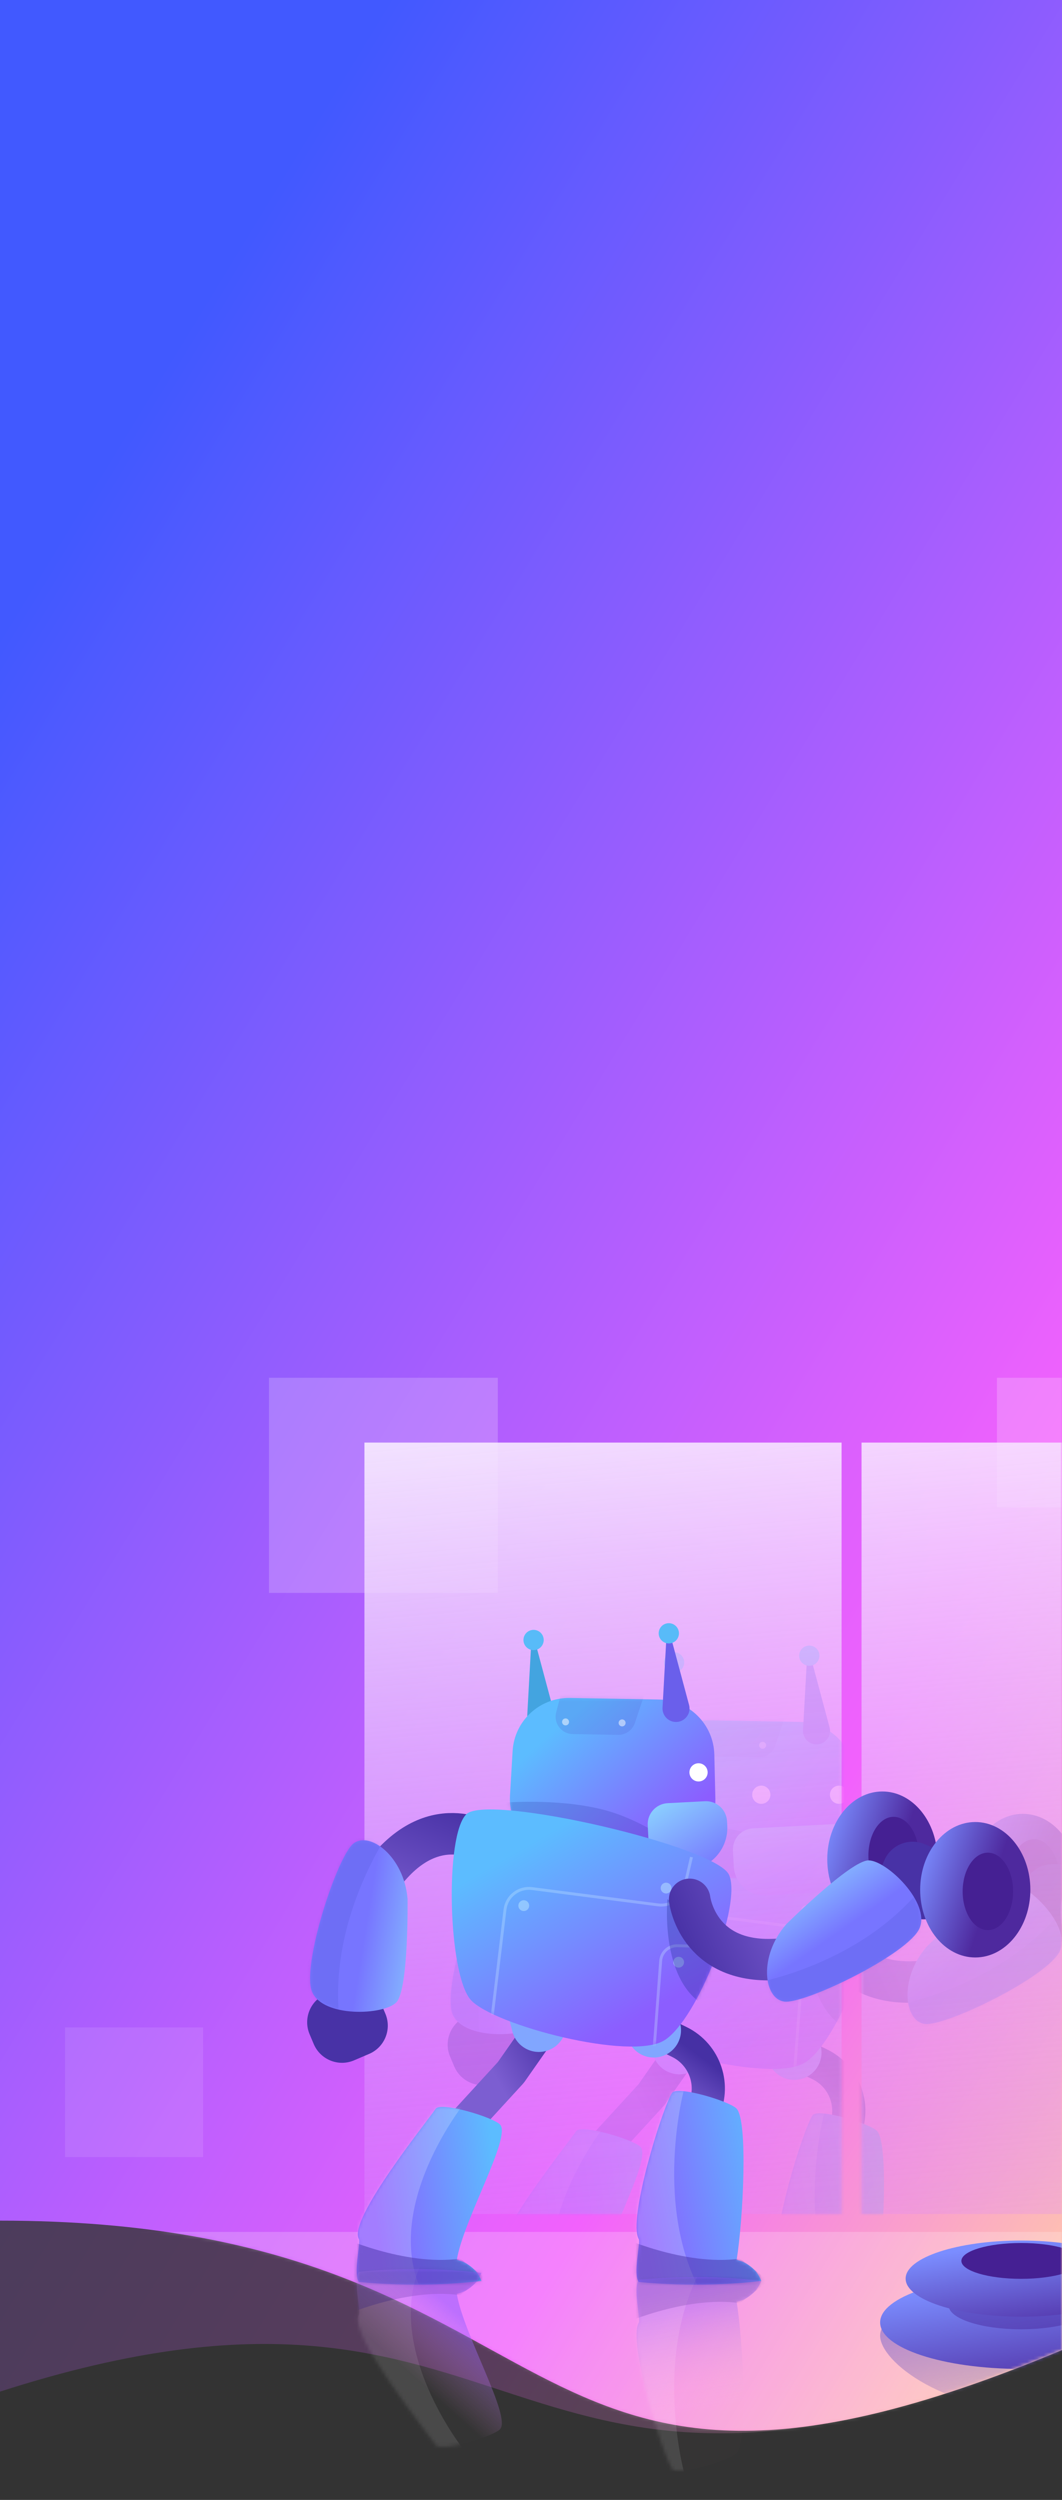 <svg width="320" height="753" viewBox="0 0 320 753" fill="none" xmlns="http://www.w3.org/2000/svg">
<rect x="0" y="0" width="320" height="753" fill="#333333" stroke="none"/>
<path opacity="0.2" fill-rule="evenodd" clip-rule="evenodd" d="M0 0H320V707.854C147.735 779.936 161.667 668.38 0 720.38V0Z" fill="url(#paint0_linear)"/>
<path fill-rule="evenodd" clip-rule="evenodd" d="M0 0H320V707.854C147.735 779.936 178 668.878 0 668.878V0Z" fill="url(#paint1_linear)"/>
<mask id="mask0" mask-type="alpha" maskUnits="userSpaceOnUse" x="0" y="0" width="320" height="733">
<path fill-rule="evenodd" clip-rule="evenodd" d="M0 0H320V707.854C147.735 779.936 178 668.878 0 668.878V0Z" fill="white"/>
</mask>
<g mask="url(#mask0)">
<rect opacity="0.2" x="81.057" y="415" width="68.943" height="64.8" fill="white"/>
<rect opacity="0.1" x="19.6" y="610.68" width="41.6" height="39.04" fill="white"/>
<rect opacity="0.2" x="300.4" y="415" width="41.6" height="39.04" fill="white"/>
<rect opacity="0.2" x="-130" y="672.28" width="560" height="126.71" fill="white"/>
<path fill-rule="evenodd" clip-rule="evenodd" d="M253.585 434.52H109.811V666.873H253.585V434.52ZM403.373 434.52H259.6V666.873H403.373V434.52Z" fill="url(#paint2_linear)"/>
<mask id="mask1" mask-type="alpha" maskUnits="userSpaceOnUse" x="109" y="434" width="295" height="233">
<path fill-rule="evenodd" clip-rule="evenodd" d="M253.585 434.52H109.811V666.873H253.585V434.52ZM403.373 434.52H259.6V666.873H403.373V434.52Z" fill="white"/>
</mask>
<g mask="url(#mask1)">
<g opacity="0.2">
<path d="M236.431 616.667L246.959 621.767C254.86 625.594 258.048 635.186 254.009 642.982L246.758 656.979" stroke="url(#paint3_linear)" stroke-width="9.999" stroke-linecap="round" stroke-linejoin="round"/>
<path d="M236.431 607.073L239.312 618.26" stroke="#81A6FF" stroke-width="16.451" stroke-linecap="round" stroke-linejoin="round"/>
<path fill-rule="evenodd" clip-rule="evenodd" d="M244.869 637.116C246.378 634.909 262.112 639.621 264.263 641.86C267.788 645.529 266.239 675.444 264.3 687.455C264.3 687.455 269.585 688.28 271.724 693.768C252.506 696.097 234.799 694.08 234.799 694.08C233.025 691.872 235.377 682.155 234.799 681.179C231.412 675.463 241.929 641.415 244.869 637.116Z" fill="url(#paint4_linear)"/>
<mask id="mask2" mask-type="alpha" maskUnits="userSpaceOnUse" x="224" y="634" width="65" height="73">
<path fill-rule="evenodd" clip-rule="evenodd" d="M244.869 637.116C246.378 634.909 262.112 639.621 264.263 641.86C267.788 645.529 266.239 675.444 264.3 687.455C264.3 687.455 269.585 688.28 271.724 693.768C252.506 696.097 234.799 694.08 234.799 694.08C233.025 691.872 235.377 682.155 234.799 681.179C231.412 675.463 241.929 641.415 244.869 637.116Z" fill="white"/>
</mask>
<g mask="url(#mask2)">
<path opacity="0.2" fill-rule="evenodd" clip-rule="evenodd" d="M248.425 636.18C248.425 636.18 237.662 676.248 257.238 702.91L242.525 710.351L222.125 688.006L236.385 636.816L248.425 636.18Z" fill="white"/>
</g>
<path d="M209.818 611.602L196.279 630.958L177.05 651.938" stroke="url(#paint5_linear)" stroke-width="9.999" stroke-linecap="round" stroke-linejoin="round"/>
<path d="M201.811 605.397L204.692 616.584" stroke="#81A6FF" stroke-width="16.451" stroke-linecap="round" stroke-linejoin="round"/>
<path fill-rule="evenodd" clip-rule="evenodd" d="M173.605 641.927C175.115 639.72 190.849 644.432 192.999 646.671C196.524 650.34 181.919 675.444 179.98 687.455C179.98 687.455 185.265 688.28 187.405 693.768C168.187 696.097 150.479 694.08 150.479 694.08C148.705 691.872 151.058 682.155 150.479 681.179C147.093 675.463 170.665 646.226 173.605 641.927Z" fill="url(#paint6_linear)"/>
<mask id="mask3" mask-type="alpha" maskUnits="userSpaceOnUse" x="144" y="635" width="61" height="72">
<path fill-rule="evenodd" clip-rule="evenodd" d="M173.605 641.927C175.115 639.72 190.849 644.432 192.999 646.671C196.524 650.34 181.919 675.444 179.98 687.455C179.98 687.455 185.265 688.28 187.405 693.768C168.187 696.097 150.479 694.08 150.479 694.08C148.705 691.872 151.058 682.155 150.479 681.179C147.093 675.463 170.665 646.226 173.605 641.927Z" fill="white"/>
</mask>
<g mask="url(#mask3)">
<path opacity="0.2" fill-rule="evenodd" clip-rule="evenodd" d="M182.291 640.196C182.291 640.196 153.342 676.248 172.919 702.911L158.206 710.351L137.805 688.006L152.066 636.816L182.291 640.196Z" fill="white"/>
</g>
<path d="M190.752 562.938C190.752 562.938 175.22 551.056 159.671 569.061" stroke="url(#paint7_linear)" stroke-width="12.499" stroke-linecap="round" stroke-linejoin="round"/>
<path fill-rule="evenodd" clip-rule="evenodd" d="M157.207 610.329C155.215 605.603 149.759 603.398 145.042 605.414L140.506 607.354C135.824 609.355 133.639 614.764 135.616 619.456L136.864 622.417C138.856 627.144 144.312 629.348 149.029 627.332L153.565 625.393C158.247 623.391 160.432 617.983 158.455 613.29L157.207 610.329Z" fill="#4832A6"/>
<path fill-rule="evenodd" clip-rule="evenodd" d="M148.788 562.059C153.69 558.142 164.059 565.897 165.143 578.693C165.143 578.693 165.502 605.981 161.749 609.867C157.995 613.754 139.681 614.503 136.386 606.74C133.09 598.976 143.886 565.977 148.788 562.059Z" fill="url(#paint8_linear)"/>
<mask id="mask4" mask-type="alpha" maskUnits="userSpaceOnUse" x="122" y="558" width="56" height="61">
<path fill-rule="evenodd" clip-rule="evenodd" d="M148.788 562.059C153.69 558.142 164.059 565.897 165.143 578.693C165.143 578.693 165.502 605.981 161.749 609.867C157.995 613.754 139.681 614.503 136.386 606.74C133.09 598.976 143.886 565.977 148.788 562.059Z" fill="white"/>
</mask>
<g mask="url(#mask4)">
<path opacity="0.1" fill-rule="evenodd" clip-rule="evenodd" d="M160.735 556.804C160.735 556.804 138.21 587.598 145.744 621.822L115.167 605.581L137.489 560.226L160.735 556.804Z" fill="#273199"/>
</g>
<path fill-rule="evenodd" clip-rule="evenodd" d="M261.976 571.404C257.906 562.766 189.57 546.989 182.914 553.151C176.259 559.313 177.339 601.64 184.233 609.185C191.128 616.73 232.433 627.6 242.529 621.295C252.624 614.991 266.047 580.042 261.976 571.404Z" fill="url(#paint9_linear)"/>
<mask id="mask5" mask-type="alpha" maskUnits="userSpaceOnUse" x="168" y="547" width="98" height="83">
<path fill-rule="evenodd" clip-rule="evenodd" d="M261.976 571.404C257.906 562.766 189.57 546.989 182.914 553.151C176.259 559.313 177.339 601.64 184.233 609.185C191.128 616.73 232.433 627.6 242.529 621.295C252.624 614.991 266.047 580.042 261.976 571.404Z" fill="white"/>
</mask>
<g mask="url(#mask5)">
<path opacity="0.3" d="M261.38 593.201L246.454 592.814C243.822 592.746 241.6 594.755 241.404 597.381L239.431 623.886" stroke="#CDEEFF" stroke-width="0.871"/>
<path opacity="0.5" fill-rule="evenodd" clip-rule="evenodd" d="M246.457 599.363C247.335 599.565 248.21 599.018 248.413 598.141C248.615 597.264 248.068 596.389 247.191 596.186C246.314 595.984 245.438 596.53 245.236 597.408C245.033 598.285 245.58 599.16 246.457 599.363Z" fill="#BBE9FF"/>
<path opacity="0.3" d="M250.683 566.116L248.644 574.946C247.805 578.582 244.344 580.989 240.642 580.511L202.632 575.597C198.632 575.079 194.977 577.923 194.496 581.928L190.68 613.682" stroke="#CDEEFF" stroke-width="0.871"/>
<path opacity="0.5" fill-rule="evenodd" clip-rule="evenodd" d="M199.788 582.327C200.665 582.53 201.54 581.983 201.743 581.106C201.945 580.228 201.398 579.353 200.521 579.151C199.644 578.948 198.768 579.495 198.566 580.372C198.363 581.25 198.91 582.125 199.788 582.327Z" fill="#BBE9FF"/>
<path opacity="0.5" fill-rule="evenodd" clip-rule="evenodd" d="M242.673 577.038C243.551 577.24 244.426 576.693 244.629 575.816C244.831 574.939 244.284 574.063 243.407 573.861C242.53 573.658 241.654 574.205 241.452 575.082C241.249 575.96 241.796 576.835 242.673 577.038Z" fill="#BBE9FF"/>
<path opacity="0.33" fill-rule="evenodd" clip-rule="evenodd" d="M243.44 578.784C243.44 578.784 240.525 608.878 259.923 612.751C279.321 616.623 261.78 590.675 261.78 590.675L243.44 578.784Z" fill="#273199"/>
</g>
<path fill-rule="evenodd" clip-rule="evenodd" d="M204.478 527.349C202.495 526.949 201.106 525.153 201.218 523.133L202.34 502.815L203.884 502.402L209.217 522.304C209.999 525.223 207.441 527.946 204.478 527.349Z" fill="#43A4E0"/>
<path fill-rule="evenodd" clip-rule="evenodd" d="M203.901 503.67C202.273 504.106 200.6 503.14 200.163 501.512C199.727 499.884 200.693 498.211 202.321 497.775C203.949 497.338 205.623 498.304 206.059 499.932C206.495 501.561 205.529 503.234 203.901 503.67Z" fill="#58BBF8"/>
<path fill-rule="evenodd" clip-rule="evenodd" d="M257.572 535.228C257.355 526.125 249.996 518.813 240.891 518.654L214.044 518.185C204.94 518.027 197.33 525.077 196.795 534.168L196.007 547.546C195.439 557.184 203.011 565.356 212.664 565.524L240.618 566.012C250.272 566.181 258.123 558.278 257.893 548.626L257.572 535.228Z" fill="url(#paint10_linear)"/>
<mask id="mask6" mask-type="alpha" maskUnits="userSpaceOnUse" x="195" y="517" width="64" height="50">
<path fill-rule="evenodd" clip-rule="evenodd" d="M257.572 535.228C257.355 526.125 249.996 518.813 240.891 518.654L214.044 518.185C204.94 518.027 197.33 525.077 196.795 534.168L196.007 547.546C195.439 557.184 203.011 565.356 212.664 565.524L240.618 566.012C250.272 566.181 258.123 558.278 257.893 548.626L257.572 535.228Z" fill="white"/>
</mask>
<g mask="url(#mask6)">
<path opacity="0.2" fill-rule="evenodd" clip-rule="evenodd" d="M236.845 516.168C237.912 513 235.771 509.659 232.448 509.304L218.362 507.8C215.791 507.526 213.406 509.173 212.752 511.674L209.918 522.513C209.061 525.788 211.497 529.001 214.882 529.06L228.577 529.299C230.854 529.339 232.894 527.9 233.621 525.742L236.845 516.168Z" fill="#525DD0"/>
<path opacity="0.5" fill-rule="evenodd" clip-rule="evenodd" d="M229.767 526.747C229.186 526.737 228.723 526.257 228.733 525.676C228.743 525.095 229.223 524.632 229.804 524.643C230.385 524.653 230.848 525.132 230.838 525.713C230.828 526.294 230.348 526.757 229.767 526.747Z" fill="white"/>
<path opacity="0.5" fill-rule="evenodd" clip-rule="evenodd" d="M212.729 526.45C212.148 526.439 211.685 525.96 211.695 525.379C211.705 524.798 212.184 524.335 212.765 524.345C213.347 524.355 213.809 524.835 213.799 525.416C213.789 525.997 213.31 526.46 212.729 526.45Z" fill="white"/>
<path opacity="0.2" fill-rule="evenodd" clip-rule="evenodd" d="M193.302 549.788C193.302 549.788 209.74 548.252 223.782 551.753C237.824 555.255 250.005 565.637 250.005 565.637C250.005 565.637 229.259 569.183 228.008 569.029C226.757 568.876 212.966 565.405 210.464 565.098C207.963 564.791 193.302 549.788 193.302 549.788Z" fill="#273199"/>
</g>
<path fill-rule="evenodd" clip-rule="evenodd" d="M252.768 543.337C251.254 543.311 250.047 542.061 250.073 540.546C250.1 539.031 251.349 537.825 252.864 537.851C254.379 537.877 255.586 539.127 255.559 540.642C255.533 542.157 254.283 543.363 252.768 543.337Z" fill="white"/>
<path fill-rule="evenodd" clip-rule="evenodd" d="M229.346 543.337C227.831 543.311 226.624 542.061 226.651 540.546C226.677 539.031 227.927 537.825 229.442 537.851C230.957 537.877 232.163 539.127 232.137 540.642C232.11 542.157 230.861 543.363 229.346 543.337Z" fill="white"/>
<path d="M260.796 555.296C260.613 551.794 257.625 549.103 254.122 549.287L226.861 550.716C223.358 550.899 220.668 553.887 220.851 557.39L221.1 562.146C221.369 567.274 225.745 571.214 230.873 570.945L248.849 570.003C255.854 569.636 261.235 563.66 260.868 556.655L260.796 555.296Z" fill="url(#paint11_linear)"/>
<path fill-rule="evenodd" clip-rule="evenodd" d="M245.225 525.339C243.242 524.939 241.854 523.144 241.965 521.124L243.087 500.806L244.631 500.392L249.964 520.294C250.746 523.213 248.188 525.937 245.225 525.339Z" fill="#6A5FEB"/>
<path fill-rule="evenodd" clip-rule="evenodd" d="M244.648 501.661C243.02 502.097 241.347 501.131 240.911 499.503C240.474 497.875 241.441 496.201 243.069 495.765C244.697 495.329 246.37 496.295 246.806 497.923C247.242 499.551 246.276 501.225 244.648 501.661Z" fill="#58BBF8"/>
<path fill-rule="evenodd" clip-rule="evenodd" d="M308.2 587.15C317.368 587.15 324.8 578.017 324.8 566.75C324.8 555.484 317.368 546.35 308.2 546.35C299.032 546.35 291.6 555.484 291.6 566.75C291.6 578.017 299.032 587.15 308.2 587.15Z" fill="url(#paint12_linear)"/>
<path fill-rule="evenodd" clip-rule="evenodd" d="M311.6 577.31C315.797 577.31 319.2 572.089 319.2 565.647C319.2 559.206 315.797 553.984 311.6 553.984C307.403 553.984 304 559.206 304 565.647C304 572.089 307.403 577.31 311.6 577.31Z" fill="#452093"/>
<path d="M250.142 578.843C250.142 578.843 252.384 598.269 276.137 596.947" stroke="url(#paint13_linear)" stroke-width="12.499" stroke-linecap="round" stroke-linejoin="round"/>
<path fill-rule="evenodd" clip-rule="evenodd" d="M307.535 570.052C305.519 574.768 307.723 580.225 312.45 582.216L316.996 584.133C321.688 586.11 327.097 583.925 329.098 579.243L330.362 576.288C332.378 571.572 330.173 566.116 325.447 564.124L320.9 562.208C316.208 560.23 310.8 562.415 308.798 567.097L307.535 570.052Z" fill="#4832A6"/>
<path fill-rule="evenodd" clip-rule="evenodd" d="M278.661 609.639C272.437 608.834 270.814 595.988 279.265 586.319C279.265 586.319 298.645 567.106 304.048 567.106C309.451 567.106 322.712 579.759 319.416 587.523C316.121 595.287 284.884 610.444 278.661 609.639Z" fill="url(#paint14_linear)"/>
<mask id="mask7" mask-type="alpha" maskUnits="userSpaceOnUse" x="269" y="560" width="56" height="62">
<path fill-rule="evenodd" clip-rule="evenodd" d="M278.661 609.639C272.437 608.834 270.814 595.988 279.265 586.319C279.265 586.319 298.645 567.106 304.048 567.106C309.451 567.106 322.712 579.759 319.416 587.523C316.121 595.287 284.884 610.444 278.661 609.639Z" fill="white"/>
</mask>
<g mask="url(#mask7)">
<path opacity="0.1" fill-rule="evenodd" clip-rule="evenodd" d="M266.581 604.696C266.581 604.696 304.38 599.507 323.765 570.314L333.323 603.591L285.191 619.041L266.581 604.696Z" fill="#273199"/>
</g>
<path fill-rule="evenodd" clip-rule="evenodd" d="M336.2 596.35C345.368 596.35 352.8 587.217 352.8 575.95C352.8 564.684 345.368 555.55 336.2 555.55C327.032 555.55 319.6 564.684 319.6 575.95C319.6 587.217 327.032 596.35 336.2 596.35Z" fill="url(#paint15_linear)"/>
</g>
</g>
<path fill-rule="evenodd" clip-rule="evenodd" d="M316.8 726.871C349.118 726.871 350.164 711.272 350.164 703.54C350.164 695.808 331.144 689.54 307.682 689.54C284.22 689.54 265.2 695.808 265.2 703.54C265.2 711.272 284.482 726.871 316.8 726.871Z" fill="url(#paint16_linear)"/>
<path fill-rule="evenodd" clip-rule="evenodd" d="M307.682 713.54C331.144 713.54 350.164 707.272 350.164 699.54C350.164 691.808 331.144 685.54 307.682 685.54C284.22 685.54 265.2 691.808 265.2 699.54C265.2 707.272 284.22 713.54 307.682 713.54Z" fill="url(#paint17_linear)"/>
<path opacity="0.4" fill-rule="evenodd" clip-rule="evenodd" d="M307.682 701.608C319.748 701.608 329.53 698.384 329.53 694.408C329.53 690.431 319.748 687.208 307.682 687.208C295.616 687.208 285.834 690.431 285.834 694.408C285.834 698.384 295.616 701.608 307.682 701.608Z" fill="#452093"/>
<path fill-rule="evenodd" clip-rule="evenodd" d="M307.682 697.808C326.901 697.808 342.482 692.673 342.482 686.34C342.482 680.006 326.901 674.871 307.682 674.871C288.462 674.871 272.882 680.006 272.882 686.34C272.882 692.673 288.462 697.808 307.682 697.808Z" fill="url(#paint18_linear)"/>
<path fill-rule="evenodd" clip-rule="evenodd" d="M307.682 686.408C317.623 686.408 325.682 683.99 325.682 681.008C325.682 678.025 317.623 675.608 307.682 675.608C297.741 675.608 289.682 678.025 289.682 681.008C289.682 683.99 297.741 686.408 307.682 686.408Z" fill="#452093"/>
</g>
<path d="M194.097 609.927L204.625 615.027C212.527 618.855 215.714 628.446 211.676 636.242L204.425 650.239" stroke="url(#paint19_linear)" stroke-width="9.999" stroke-linecap="round" stroke-linejoin="round"/>
<path d="M194.097 600.334L196.979 611.52" stroke="#81A6FF" stroke-width="16.451" stroke-linecap="round" stroke-linejoin="round"/>
<path fill-rule="evenodd" clip-rule="evenodd" d="M202.535 630.376C204.045 628.169 219.779 632.881 221.929 635.12C225.455 638.79 223.905 668.704 221.966 680.715C221.966 680.715 227.251 681.54 229.391 687.028C210.173 689.357 192.465 687.34 192.465 687.34C190.691 685.132 193.044 675.416 192.465 674.439C189.079 668.724 199.595 634.675 202.535 630.376Z" fill="url(#paint20_linear)"/>
<mask id="mask8" mask-type="alpha" maskUnits="userSpaceOnUse" x="181" y="627" width="65" height="73">
<path fill-rule="evenodd" clip-rule="evenodd" d="M202.535 630.376C204.045 628.169 219.779 632.881 221.929 635.12C225.455 638.79 223.905 668.704 221.966 680.715C221.966 680.715 227.251 681.54 229.391 687.028C210.173 689.357 192.465 687.34 192.465 687.34C190.691 685.132 193.044 675.416 192.465 674.439C189.079 668.724 199.595 634.675 202.535 630.376Z" fill="white"/>
</mask>
<g mask="url(#mask8)">
<path opacity="0.2" fill-rule="evenodd" clip-rule="evenodd" d="M206.092 629.44C206.092 629.44 195.328 669.508 214.905 696.171L200.192 703.611L179.791 681.266L194.052 630.076L206.092 629.44Z" fill="white"/>
<path opacity="0.5" fill-rule="evenodd" clip-rule="evenodd" d="M186.147 673.438C186.147 673.438 206.128 682.721 222.98 680.312L235.58 690.064C235.58 690.064 203.594 693.088 187.625 691.728C171.656 690.368 175.41 684.94 175.41 684.94L186.147 673.438Z" fill="#4832A6"/>
</g>
<path d="M167.484 604.863L153.945 624.219L134.716 645.199" stroke="url(#paint21_linear)" stroke-width="9.999" stroke-linecap="round" stroke-linejoin="round"/>
<path d="M159.478 598.657L162.359 609.844" stroke="#81A6FF" stroke-width="16.451" stroke-linecap="round" stroke-linejoin="round"/>
<path fill-rule="evenodd" clip-rule="evenodd" d="M131.272 635.187C132.781 632.98 148.515 637.692 150.666 639.931C154.191 643.601 139.585 668.704 137.646 680.715C137.646 680.715 142.932 681.54 145.071 687.028C125.853 689.357 108.145 687.34 108.145 687.34C106.371 685.132 108.724 675.416 108.145 674.439C104.759 668.724 128.332 639.486 131.272 635.187Z" fill="url(#paint22_linear)"/>
<mask id="mask9" mask-type="alpha" maskUnits="userSpaceOnUse" x="102" y="629" width="60" height="71">
<path fill-rule="evenodd" clip-rule="evenodd" d="M131.272 635.187C132.781 632.98 148.515 637.692 150.666 639.931C154.191 643.601 139.585 668.704 137.646 680.715C137.646 680.715 142.932 681.54 145.071 687.028C125.853 689.357 108.145 687.34 108.145 687.34C106.371 685.132 108.724 675.416 108.145 674.439C104.759 668.724 128.332 639.486 131.272 635.187Z" fill="white"/>
</mask>
<g mask="url(#mask9)">
<path opacity="0.2" fill-rule="evenodd" clip-rule="evenodd" d="M139.957 633.456C139.957 633.456 111.009 669.508 130.585 696.171L115.872 703.611L95.472 681.266L109.732 630.076L139.957 633.456Z" fill="white"/>
<path opacity="0.5" fill-rule="evenodd" clip-rule="evenodd" d="M101.828 673.438C101.828 673.438 121.808 682.721 138.661 680.312L151.261 690.064C151.261 690.064 119.275 693.088 103.306 691.728C87.337 690.368 91.091 684.94 91.091 684.94L101.828 673.438Z" fill="#4832A6"/>
</g>
<path fill-rule="evenodd" clip-rule="evenodd" d="M162.145 520.609C160.161 520.209 158.773 518.413 158.884 516.393L160.007 496.076L161.55 495.662L166.883 515.564C167.665 518.483 165.107 521.207 162.145 520.609Z" fill="#43A4E0"/>
<path fill-rule="evenodd" clip-rule="evenodd" d="M161.568 496.931C159.94 497.367 158.266 496.401 157.83 494.773C157.394 493.145 158.36 491.471 159.988 491.035C161.616 490.599 163.289 491.565 163.726 493.193C164.162 494.821 163.196 496.494 161.568 496.931Z" fill="#58BBF8"/>
<path fill-rule="evenodd" clip-rule="evenodd" d="M215.239 528.489C215.021 519.385 207.662 512.073 198.557 511.914L171.711 511.446C162.606 511.287 154.996 518.337 154.461 527.428L153.673 540.806C153.106 550.444 160.677 558.616 170.33 558.785L198.285 559.273C207.938 559.441 215.79 551.539 215.559 541.887L215.239 528.489Z" fill="url(#paint23_linear)"/>
<mask id="mask10" mask-type="alpha" maskUnits="userSpaceOnUse" x="153" y="511" width="64" height="49">
<path fill-rule="evenodd" clip-rule="evenodd" d="M215.239 528.489C215.021 519.385 207.662 512.073 198.557 511.914L171.711 511.446C162.606 511.287 154.996 518.337 154.461 527.428L153.673 540.806C153.106 550.444 160.677 558.616 170.33 558.785L198.285 559.273C207.938 559.441 215.79 551.539 215.559 541.887L215.239 528.489Z" fill="white"/>
</mask>
<g mask="url(#mask10)">
<path opacity="0.2" fill-rule="evenodd" clip-rule="evenodd" d="M194.511 509.428C195.578 506.261 193.438 502.92 190.114 502.565L176.029 501.061C173.458 500.786 171.073 502.433 170.419 504.935L167.584 515.774C166.728 519.049 169.164 522.261 172.549 522.32L186.244 522.559C188.52 522.599 190.561 521.16 191.287 519.002L194.511 509.428Z" fill="#525DD0"/>
<path opacity="0.5" fill-rule="evenodd" clip-rule="evenodd" d="M187.434 520.007C186.853 519.997 186.39 519.518 186.4 518.937C186.41 518.356 186.889 517.893 187.47 517.903C188.051 517.913 188.514 518.392 188.504 518.973C188.494 519.555 188.015 520.017 187.434 520.007Z" fill="white"/>
<path opacity="0.5" fill-rule="evenodd" clip-rule="evenodd" d="M170.395 519.71C169.814 519.7 169.351 519.22 169.361 518.639C169.372 518.058 169.851 517.595 170.432 517.605C171.013 517.616 171.476 518.095 171.466 518.676C171.456 519.257 170.976 519.72 170.395 519.71Z" fill="white"/>
<path opacity="0.2" fill-rule="evenodd" clip-rule="evenodd" d="M150.969 543.048C150.969 543.048 167.406 541.512 181.448 545.014C195.49 548.515 207.672 558.897 207.672 558.897C207.672 558.897 186.925 562.443 185.675 562.289C184.424 562.136 170.632 558.665 168.131 558.358C165.63 558.051 150.969 543.048 150.969 543.048Z" fill="#273199"/>
</g>
<path fill-rule="evenodd" clip-rule="evenodd" d="M210.435 536.597C208.92 536.571 207.714 535.321 207.74 533.806C207.766 532.292 209.016 531.085 210.531 531.111C212.046 531.138 213.252 532.387 213.226 533.902C213.199 535.417 211.95 536.624 210.435 536.597Z" fill="white"/>
<path d="M219.066 548.556C218.882 545.054 215.894 542.364 212.392 542.547L201.181 543.135C197.678 543.318 194.988 546.306 195.171 549.809L195.421 554.565C195.689 559.694 200.065 563.633 205.193 563.364L207.118 563.264C214.123 562.896 219.504 556.92 219.137 549.915L219.066 548.556Z" fill="url(#paint24_linear)"/>
<path fill-rule="evenodd" clip-rule="evenodd" d="M202.892 518.6C200.909 518.2 199.52 516.404 199.632 514.384L200.754 494.066L202.298 493.653L207.63 513.555C208.412 516.474 205.854 519.197 202.892 518.6Z" fill="#6A5FEB"/>
<path fill-rule="evenodd" clip-rule="evenodd" d="M202.315 494.921C200.687 495.357 199.013 494.391 198.577 492.763C198.141 491.135 199.107 489.462 200.735 489.026C202.363 488.589 204.036 489.555 204.473 491.184C204.909 492.812 203.943 494.485 202.315 494.921Z" fill="#58BBF8"/>
<path d="M148.418 556.198C148.418 556.198 132.887 544.316 117.338 562.321" stroke="url(#paint25_linear)" stroke-width="12.499" stroke-linecap="round" stroke-linejoin="round"/>
<path fill-rule="evenodd" clip-rule="evenodd" d="M114.873 603.59C112.881 598.863 107.425 596.659 102.709 598.675L98.172 600.614C93.49 602.616 91.305 608.024 93.283 612.717L94.531 615.678C96.523 620.404 101.979 622.609 106.695 620.592L111.232 618.653C115.914 616.651 118.099 611.243 116.121 606.551L114.873 603.59Z" fill="#4832A6"/>
<path fill-rule="evenodd" clip-rule="evenodd" d="M106.454 555.32C111.356 551.402 121.725 559.158 122.809 571.954C122.809 571.954 123.169 599.241 119.415 603.128C115.662 607.015 97.348 607.764 94.052 600C90.757 592.236 101.552 559.238 106.454 555.32Z" fill="url(#paint26_linear)"/>
<mask id="mask11" mask-type="alpha" maskUnits="userSpaceOnUse" x="79" y="551" width="56" height="62">
<path fill-rule="evenodd" clip-rule="evenodd" d="M106.454 555.32C111.356 551.402 121.725 559.158 122.809 571.954C122.809 571.954 123.169 599.241 119.415 603.128C115.662 607.015 97.348 607.764 94.052 600C90.757 592.236 101.552 559.238 106.454 555.32Z" fill="white"/>
</mask>
<g mask="url(#mask11)">
<path opacity="0.1" fill-rule="evenodd" clip-rule="evenodd" d="M118.402 550.064C118.402 550.064 95.877 580.859 103.411 615.082L72.833 598.841L95.155 553.487L118.402 550.064Z" fill="#273199"/>
</g>
<path fill-rule="evenodd" clip-rule="evenodd" d="M219.643 564.664C215.572 556.026 147.237 540.25 140.581 546.411C133.925 552.573 135.005 594.901 141.9 602.446C148.794 609.991 190.099 620.86 200.195 614.556C210.291 608.252 223.713 573.302 219.643 564.664Z" fill="url(#paint27_linear)"/>
<mask id="mask12" mask-type="alpha" maskUnits="userSpaceOnUse" x="126" y="540" width="98" height="83">
<path fill-rule="evenodd" clip-rule="evenodd" d="M219.643 564.664C215.572 556.026 147.237 540.25 140.581 546.411C133.925 552.573 135.005 594.901 141.9 602.446C148.794 609.991 190.099 620.86 200.195 614.556C210.291 608.252 223.713 573.302 219.643 564.664Z" fill="white"/>
</mask>
<g mask="url(#mask12)">
<path opacity="0.3" d="M219.047 586.461L204.12 586.074C201.488 586.006 199.266 588.016 199.071 590.641L197.098 617.147" stroke="#CDEEFF" stroke-width="0.871"/>
<path opacity="0.5" fill-rule="evenodd" clip-rule="evenodd" d="M204.124 592.623C205.001 592.826 205.876 592.279 206.079 591.402C206.282 590.524 205.735 589.649 204.857 589.446C203.98 589.244 203.105 589.791 202.902 590.668C202.7 591.545 203.247 592.421 204.124 592.623Z" fill="#BBE9FF"/>
<path opacity="0.3" d="M208.349 559.376L206.311 568.206C205.471 571.843 202.01 574.25 198.309 573.771L160.299 568.857C156.298 568.34 152.644 571.184 152.163 575.189L148.347 606.942" stroke="#CDEEFF" stroke-width="0.871"/>
<path opacity="0.5" fill-rule="evenodd" clip-rule="evenodd" d="M157.454 575.588C158.331 575.79 159.207 575.243 159.409 574.366C159.612 573.489 159.065 572.613 158.188 572.411C157.31 572.208 156.435 572.755 156.232 573.633C156.03 574.51 156.577 575.385 157.454 575.588Z" fill="#BBE9FF"/>
<path opacity="0.5" fill-rule="evenodd" clip-rule="evenodd" d="M200.34 570.298C201.217 570.5 202.093 569.953 202.295 569.076C202.498 568.199 201.951 567.324 201.073 567.121C200.196 566.919 199.321 567.466 199.118 568.343C198.916 569.22 199.463 570.095 200.34 570.298Z" fill="#BBE9FF"/>
<path opacity="0.33" fill-rule="evenodd" clip-rule="evenodd" d="M201.107 572.044C201.107 572.044 198.192 602.139 217.59 606.011C236.988 609.884 219.447 583.936 219.447 583.936L201.107 572.044Z" fill="#273199"/>
</g>
<g opacity="0.5">
<path fill-rule="evenodd" clip-rule="evenodd" d="M202.536 743.663C204.045 745.87 219.779 741.158 221.929 738.919C225.455 735.249 223.905 705.335 221.966 693.324C221.966 693.324 227.251 692.499 229.391 687.011C210.173 684.682 192.465 686.699 192.465 686.699C190.691 688.907 193.044 698.623 192.465 699.6C189.079 705.315 199.595 739.364 202.536 743.663Z" fill="url(#paint28_linear)"/>
<mask id="mask13" mask-type="alpha" maskUnits="userSpaceOnUse" x="181" y="674" width="65" height="73">
<path fill-rule="evenodd" clip-rule="evenodd" d="M202.536 743.663C204.045 745.87 219.779 741.158 221.929 738.919C225.455 735.249 223.905 705.335 221.966 693.324C221.966 693.324 227.251 692.499 229.391 687.011C210.173 684.682 192.465 686.699 192.465 686.699C190.691 688.907 193.044 698.623 192.465 699.6C189.079 705.315 199.595 739.364 202.536 743.663Z" fill="white"/>
</mask>
<g mask="url(#mask13)">
<path opacity="0.2" fill-rule="evenodd" clip-rule="evenodd" d="M206.092 744.599C206.092 744.599 195.328 704.531 214.905 677.868L200.192 670.428L179.791 692.773L194.052 743.963L206.092 744.599Z" fill="white"/>
<path opacity="0.5" fill-rule="evenodd" clip-rule="evenodd" d="M186.147 700.601C186.147 700.601 206.128 691.318 222.98 693.727L235.58 683.976C235.58 683.976 203.595 680.951 187.625 682.311C171.656 683.671 175.41 689.099 175.41 689.099L186.147 700.601Z" fill="#4832A6"/>
</g>
</g>
<g opacity="0.5">
<path fill-rule="evenodd" clip-rule="evenodd" d="M131.272 736.452C132.781 738.659 148.515 733.947 150.666 731.708C154.191 728.039 139.585 702.935 137.646 690.924C137.646 690.924 142.932 690.099 145.071 684.611C125.853 682.282 108.145 684.299 108.145 684.299C106.371 686.507 108.724 696.223 108.145 697.2C104.759 702.915 128.332 732.153 131.272 736.452Z" fill="url(#paint29_linear)"/>
<mask id="mask14" mask-type="alpha" maskUnits="userSpaceOnUse" x="102" y="671" width="60" height="72">
<path fill-rule="evenodd" clip-rule="evenodd" d="M131.272 736.452C132.781 738.659 148.515 733.947 150.666 731.708C154.191 728.039 139.585 702.935 137.646 690.924C137.646 690.924 142.932 690.099 145.071 684.611C125.853 682.282 108.145 684.299 108.145 684.299C106.371 686.507 108.724 696.223 108.145 697.2C104.759 702.915 128.332 732.153 131.272 736.452Z" fill="white"/>
</mask>
<g mask="url(#mask14)">
<path opacity="0.2" fill-rule="evenodd" clip-rule="evenodd" d="M139.957 738.183C139.957 738.183 111.009 702.131 130.585 675.468L115.872 668.028L95.472 690.373L109.732 741.563L139.957 738.183Z" fill="white"/>
<path opacity="0.5" fill-rule="evenodd" clip-rule="evenodd" d="M101.828 698.201C101.828 698.201 121.808 688.918 138.661 691.327L151.261 681.576C151.261 681.576 119.275 678.551 103.306 679.911C87.337 681.271 91.091 686.699 91.091 686.699L101.828 698.201Z" fill="#4832A6"/>
</g>
</g>
<path fill-rule="evenodd" clip-rule="evenodd" d="M265.866 580.411C275.034 580.411 282.466 571.277 282.466 560.011C282.466 548.744 275.034 539.611 265.866 539.611C256.699 539.611 249.266 548.744 249.266 560.011C249.266 571.277 256.699 580.411 265.866 580.411Z" fill="url(#paint30_linear)"/>
<path fill-rule="evenodd" clip-rule="evenodd" d="M269.267 570.571C273.464 570.571 276.867 565.349 276.867 558.908C276.867 552.466 273.464 547.244 269.267 547.244C265.069 547.244 261.667 552.466 261.667 558.908C261.667 565.349 265.069 570.571 269.267 570.571Z" fill="#452093"/>
<path d="M207.808 572.103C207.808 572.103 210.05 591.529 233.803 590.207" stroke="url(#paint31_linear)" stroke-width="12.499" stroke-linecap="round" stroke-linejoin="round"/>
<path fill-rule="evenodd" clip-rule="evenodd" d="M265.201 563.312C263.185 568.029 265.39 573.485 270.116 575.477L274.663 577.393C279.355 579.371 284.763 577.185 286.765 572.503L288.028 569.549C290.044 564.833 287.84 559.376 283.113 557.384L278.567 555.468C273.875 553.491 268.466 555.676 266.465 560.358L265.201 563.312Z" fill="#4832A6"/>
<path fill-rule="evenodd" clip-rule="evenodd" d="M236.327 602.899C230.104 602.095 228.48 589.248 236.932 579.58C236.932 579.58 256.311 560.366 261.714 560.366C267.117 560.366 280.378 573.02 277.083 580.783C273.788 588.547 242.551 603.704 236.327 602.899Z" fill="url(#paint32_linear)"/>
<mask id="mask15" mask-type="alpha" maskUnits="userSpaceOnUse" x="227" y="553" width="56" height="62">
<path fill-rule="evenodd" clip-rule="evenodd" d="M236.327 602.899C230.104 602.095 228.48 589.248 236.932 579.58C236.932 579.58 256.311 560.366 261.714 560.366C267.117 560.366 280.378 573.02 277.083 580.783C273.788 588.547 242.551 603.704 236.327 602.899Z" fill="white"/>
</mask>
<g mask="url(#mask15)">
<path opacity="0.1" fill-rule="evenodd" clip-rule="evenodd" d="M224.247 597.957C224.247 597.957 262.047 592.768 281.431 563.575L290.99 596.852L242.858 612.301L224.247 597.957Z" fill="#273199"/>
</g>
<path fill-rule="evenodd" clip-rule="evenodd" d="M293.866 589.611C303.034 589.611 310.466 580.477 310.466 569.211C310.466 557.944 303.034 548.811 293.866 548.811C284.699 548.811 277.266 557.944 277.266 569.211C277.266 580.477 284.699 589.611 293.866 589.611Z" fill="url(#paint33_linear)"/>
<path fill-rule="evenodd" clip-rule="evenodd" d="M297.667 581.371C301.864 581.371 305.267 576.149 305.267 569.708C305.267 563.266 301.864 558.044 297.667 558.044C293.469 558.044 290.067 563.266 290.067 569.708C290.067 576.149 293.469 581.371 297.667 581.371Z" fill="#452093"/>
<defs>
<linearGradient id="paint0_linear" x1="468.948" y1="454.755" x2="10.155" y2="175.066" gradientUnits="userSpaceOnUse">
<stop stop-color="#FFC8AC"/>
<stop offset="0.259" stop-color="#F261FD"/>
<stop offset="1" stop-color="#4159FF"/>
</linearGradient>
<linearGradient id="paint1_linear" x1="468.948" y1="454.286" x2="10.412" y2="174.464" gradientUnits="userSpaceOnUse">
<stop stop-color="#FFC8AC"/>
<stop offset="0.259" stop-color="#F261FD"/>
<stop offset="1" stop-color="#4159FF"/>
</linearGradient>
<linearGradient id="paint2_linear" x1="482.716" y1="756.637" x2="449.08" y2="362.29" gradientUnits="userSpaceOnUse">
<stop stop-color="#CB5FFD" stop-opacity="0.01"/>
<stop offset="1" stop-color="white"/>
</linearGradient>
<linearGradient id="paint3_linear" x1="225.336" y1="625.381" x2="234.723" y2="612.5" gradientUnits="userSpaceOnUse">
<stop stop-color="#7C5ED1"/>
<stop offset="1" stop-color="#4630A4"/>
</linearGradient>
<linearGradient id="paint4_linear" x1="271.167" y1="640.302" x2="230.439" y2="648.216" gradientUnits="userSpaceOnUse">
<stop stop-color="#5CBCFF"/>
<stop offset="1" stop-color="#8C5DFF"/>
</linearGradient>
<linearGradient id="paint5_linear" x1="189.222" y1="627.892" x2="208.634" y2="617.31" gradientUnits="userSpaceOnUse">
<stop stop-color="#7C5ED1"/>
<stop offset="1" stop-color="#4630A4"/>
</linearGradient>
<linearGradient id="paint6_linear" x1="189.071" y1="640.943" x2="151.575" y2="646.083" gradientUnits="userSpaceOnUse">
<stop stop-color="#5CBCFF"/>
<stop offset="1" stop-color="#8C5DFF"/>
</linearGradient>
<linearGradient id="paint7_linear" x1="146.595" y1="578.266" x2="160.691" y2="541.926" gradientUnits="userSpaceOnUse">
<stop stop-color="#7C5ED1"/>
<stop offset="1" stop-color="#4630A4"/>
</linearGradient>
<linearGradient id="paint8_linear" x1="177.432" y1="572.708" x2="155.387" y2="569.158" gradientUnits="userSpaceOnUse">
<stop stop-color="#8ACFFF"/>
<stop offset="1" stop-color="#7775FF"/>
</linearGradient>
<linearGradient id="paint9_linear" x1="219.389" y1="552.036" x2="250.244" y2="605.747" gradientUnits="userSpaceOnUse">
<stop stop-color="#5CBCFF"/>
<stop offset="1" stop-color="#8C5DFF"/>
</linearGradient>
<linearGradient id="paint10_linear" x1="223.133" y1="515.657" x2="253.393" y2="549.978" gradientUnits="userSpaceOnUse">
<stop stop-color="#5CBCFF"/>
<stop offset="1" stop-color="#8C5DFF"/>
</linearGradient>
<linearGradient id="paint11_linear" x1="251.153" y1="541.083" x2="261.372" y2="567.072" gradientUnits="userSpaceOnUse">
<stop stop-color="#8ACFFF"/>
<stop offset="1" stop-color="#7775FF"/>
</linearGradient>
<linearGradient id="paint12_linear" x1="287.276" y1="569.24" x2="309.692" y2="576.629" gradientUnits="userSpaceOnUse">
<stop stop-color="#7B8DFF"/>
<stop offset="1" stop-color="#4E299E"/>
</linearGradient>
<linearGradient id="paint13_linear" x1="291.843" y1="599.959" x2="255.909" y2="615.062" gradientUnits="userSpaceOnUse">
<stop stop-color="#7C5ED1"/>
<stop offset="1" stop-color="#4630A4"/>
</linearGradient>
<linearGradient id="paint14_linear" x1="266.423" y1="581.637" x2="279.183" y2="599.961" gradientUnits="userSpaceOnUse">
<stop stop-color="#8ACFFF"/>
<stop offset="1" stop-color="#7775FF"/>
</linearGradient>
<linearGradient id="paint15_linear" x1="315.276" y1="578.44" x2="337.692" y2="585.829" gradientUnits="userSpaceOnUse">
<stop stop-color="#7B8DFF"/>
<stop offset="1" stop-color="#4E299E"/>
</linearGradient>
<linearGradient id="paint16_linear" x1="192.527" y1="663.063" x2="202.619" y2="749.43" gradientUnits="userSpaceOnUse">
<stop stop-color="#7B8DFF"/>
<stop offset="1" stop-color="#4E299E" stop-opacity="0.01"/>
</linearGradient>
<linearGradient id="paint17_linear" x1="218.294" y1="699.245" x2="223.733" y2="735.689" gradientUnits="userSpaceOnUse">
<stop stop-color="#7B8DFF"/>
<stop offset="1" stop-color="#4E299E"/>
</linearGradient>
<linearGradient id="paint18_linear" x1="234.458" y1="686.098" x2="238.913" y2="715.952" gradientUnits="userSpaceOnUse">
<stop stop-color="#7B8DFF"/>
<stop offset="1" stop-color="#4E299E"/>
</linearGradient>
<linearGradient id="paint19_linear" x1="183.002" y1="618.642" x2="192.389" y2="605.761" gradientUnits="userSpaceOnUse">
<stop stop-color="#7C5ED1"/>
<stop offset="1" stop-color="#4630A4"/>
</linearGradient>
<linearGradient id="paint20_linear" x1="228.833" y1="633.562" x2="188.105" y2="641.477" gradientUnits="userSpaceOnUse">
<stop stop-color="#5CBCFF"/>
<stop offset="1" stop-color="#8C5DFF"/>
</linearGradient>
<linearGradient id="paint21_linear" x1="146.889" y1="621.152" x2="166.3" y2="610.57" gradientUnits="userSpaceOnUse">
<stop stop-color="#7C5ED1"/>
<stop offset="1" stop-color="#4630A4"/>
</linearGradient>
<linearGradient id="paint22_linear" x1="146.737" y1="634.204" x2="109.241" y2="639.343" gradientUnits="userSpaceOnUse">
<stop stop-color="#5CBCFF"/>
<stop offset="1" stop-color="#8C5DFF"/>
</linearGradient>
<linearGradient id="paint23_linear" x1="180.8" y1="508.917" x2="211.059" y2="543.238" gradientUnits="userSpaceOnUse">
<stop stop-color="#5CBCFF"/>
<stop offset="1" stop-color="#8C5DFF"/>
</linearGradient>
<linearGradient id="paint24_linear" x1="212.988" y1="534.157" x2="226.676" y2="555.916" gradientUnits="userSpaceOnUse">
<stop stop-color="#8ACFFF"/>
<stop offset="1" stop-color="#7775FF"/>
</linearGradient>
<linearGradient id="paint25_linear" x1="104.261" y1="571.526" x2="118.358" y2="535.187" gradientUnits="userSpaceOnUse">
<stop stop-color="#7C5ED1"/>
<stop offset="1" stop-color="#4630A4"/>
</linearGradient>
<linearGradient id="paint26_linear" x1="135.098" y1="565.968" x2="113.054" y2="562.418" gradientUnits="userSpaceOnUse">
<stop stop-color="#8ACFFF"/>
<stop offset="1" stop-color="#7775FF"/>
</linearGradient>
<linearGradient id="paint27_linear" x1="177.055" y1="545.297" x2="207.911" y2="599.007" gradientUnits="userSpaceOnUse">
<stop stop-color="#5CBCFF"/>
<stop offset="1" stop-color="#8C5DFF"/>
</linearGradient>
<linearGradient id="paint28_linear" x1="201.117" y1="727.259" x2="194.755" y2="691.34" gradientUnits="userSpaceOnUse">
<stop stop-color="#FBBBCE" stop-opacity="0.01"/>
<stop offset="1" stop-color="#8C5DFF"/>
</linearGradient>
<linearGradient id="paint29_linear" x1="104.105" y1="697.982" x2="119.648" y2="680.577" gradientUnits="userSpaceOnUse">
<stop stop-color="#F79CE7" stop-opacity="0.01"/>
<stop offset="1" stop-color="#8C5DFF"/>
</linearGradient>
<linearGradient id="paint30_linear" x1="244.942" y1="562.5" x2="267.359" y2="569.89" gradientUnits="userSpaceOnUse">
<stop stop-color="#7B8DFF"/>
<stop offset="1" stop-color="#4E299E"/>
</linearGradient>
<linearGradient id="paint31_linear" x1="249.509" y1="593.219" x2="213.576" y2="608.322" gradientUnits="userSpaceOnUse">
<stop stop-color="#7C5ED1"/>
<stop offset="1" stop-color="#4630A4"/>
</linearGradient>
<linearGradient id="paint32_linear" x1="224.089" y1="574.898" x2="236.849" y2="593.221" gradientUnits="userSpaceOnUse">
<stop stop-color="#8ACFFF"/>
<stop offset="1" stop-color="#7775FF"/>
</linearGradient>
<linearGradient id="paint33_linear" x1="272.942" y1="571.7" x2="295.359" y2="579.09" gradientUnits="userSpaceOnUse">
<stop stop-color="#7B8DFF"/>
<stop offset="1" stop-color="#4E299E"/>
</linearGradient>
</defs>
</svg>
